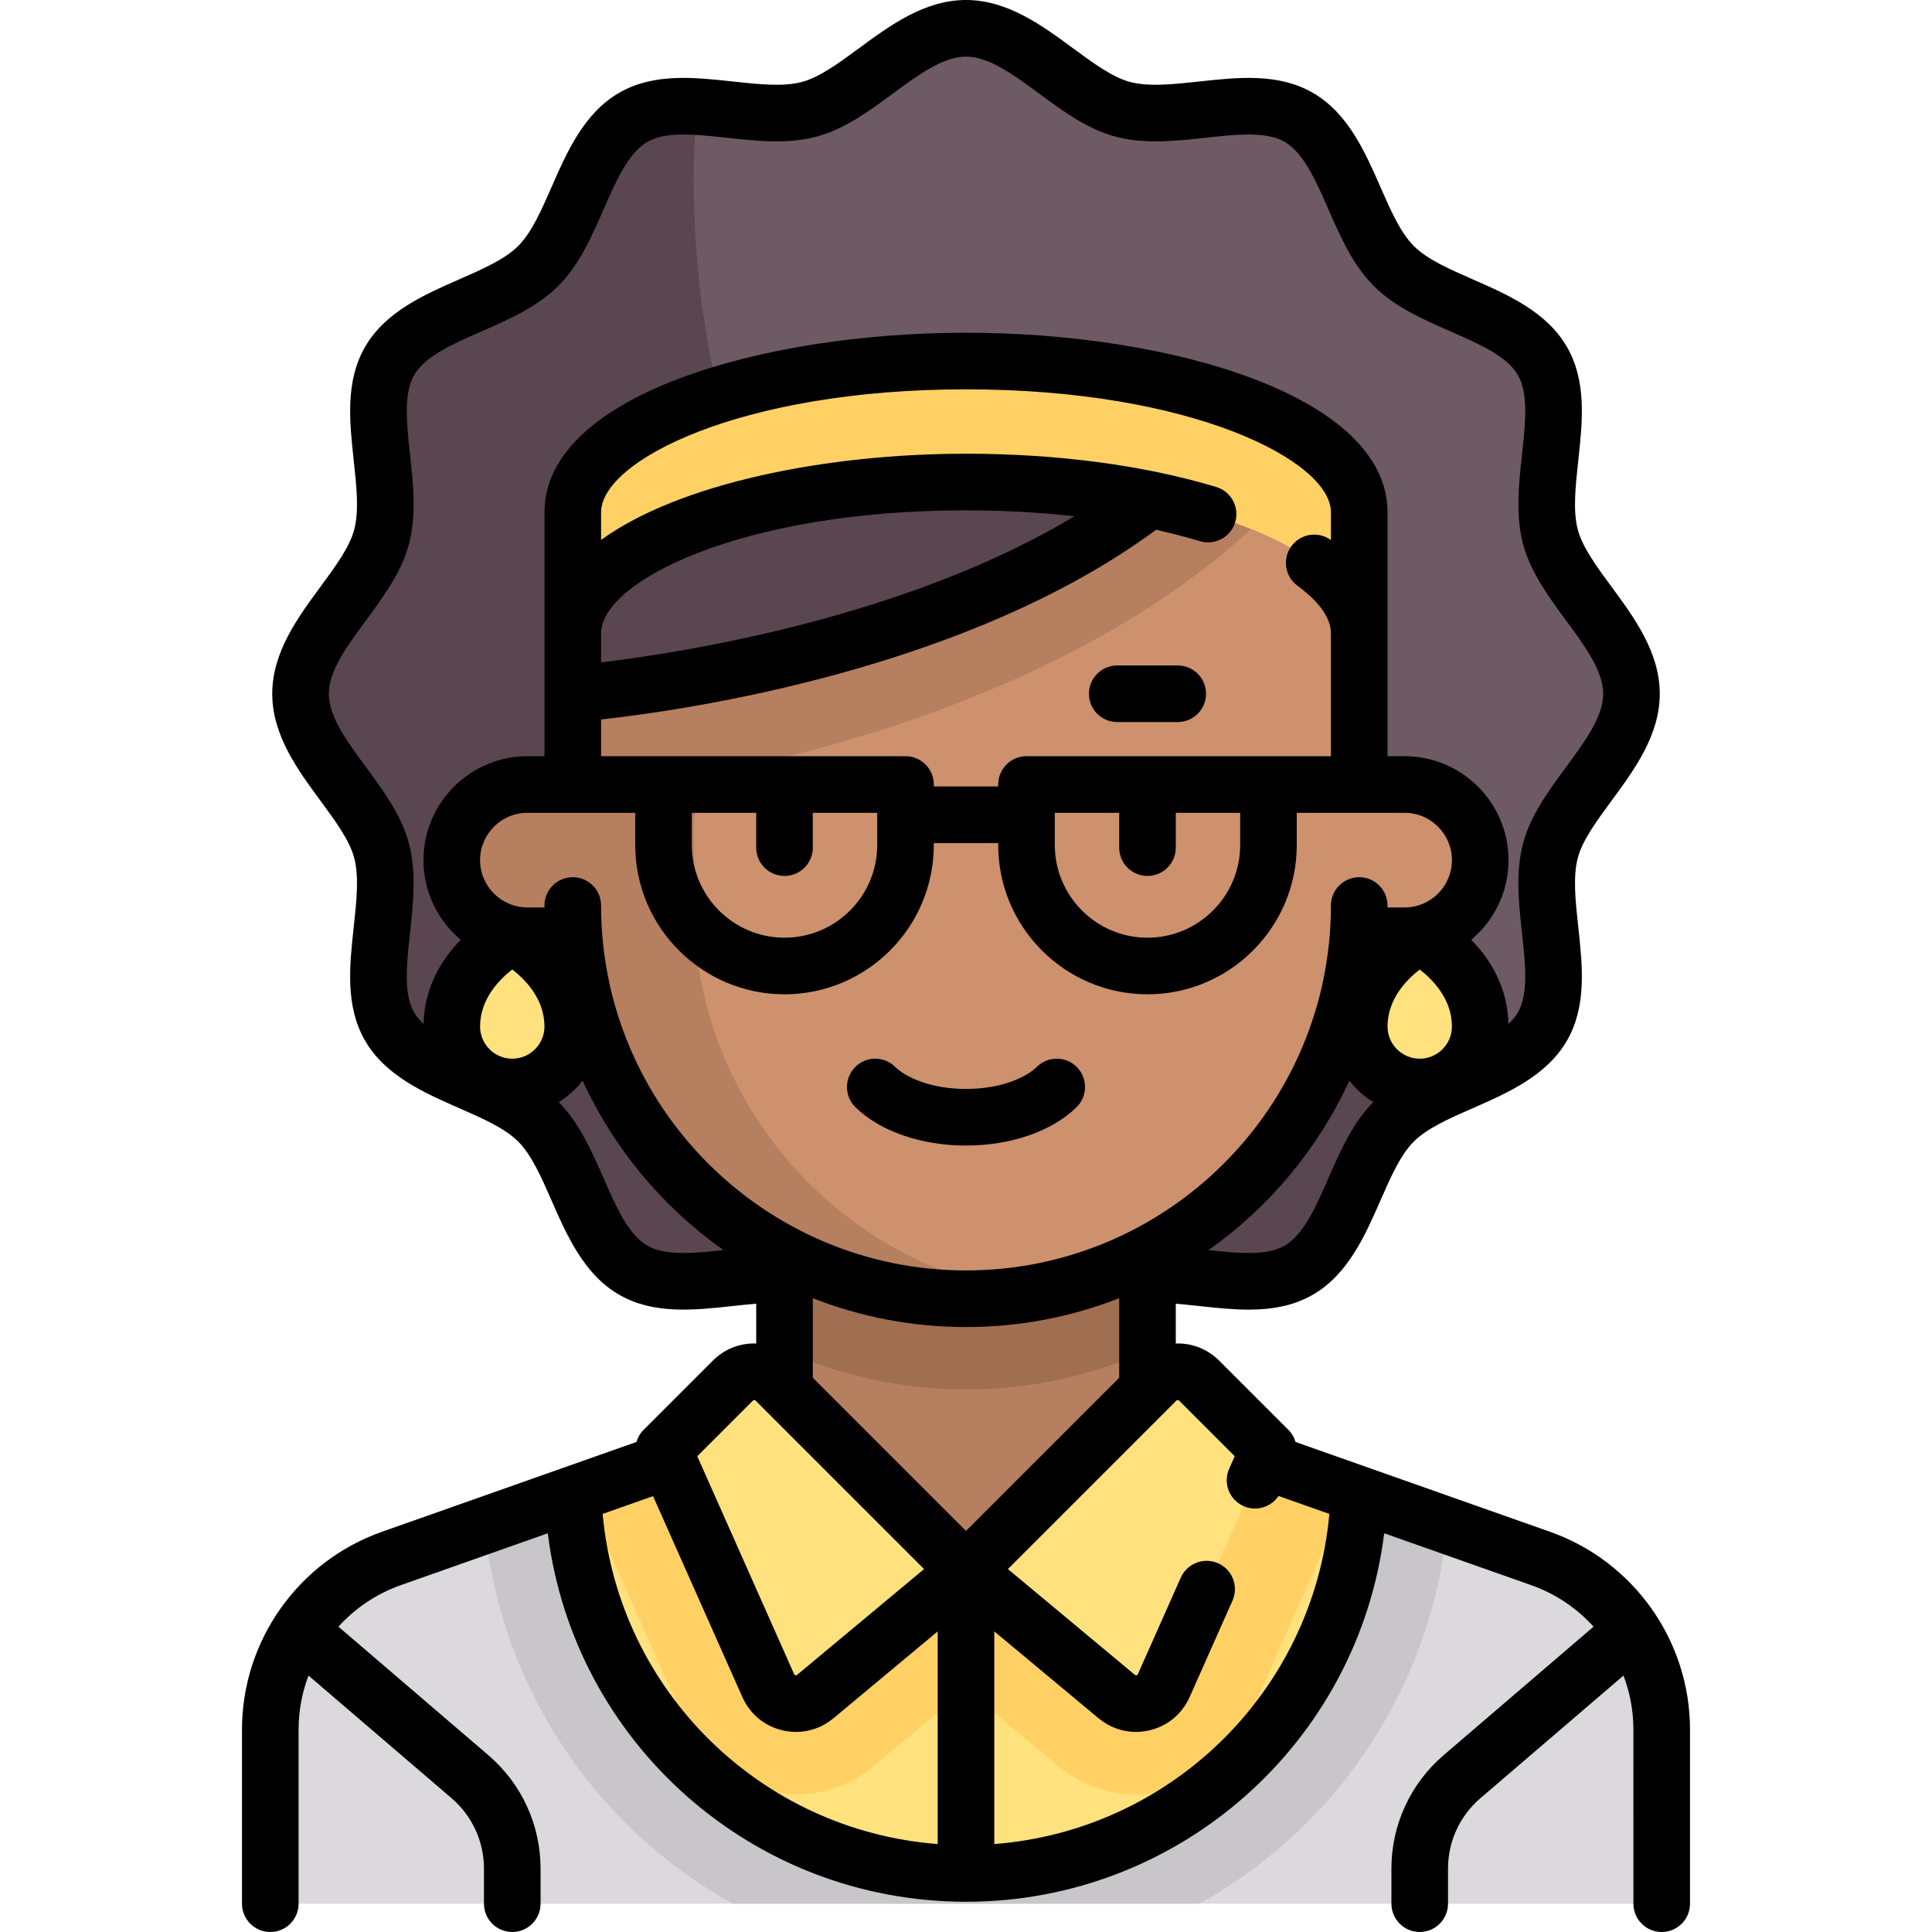 <?xml version="1.0" encoding="iso-8859-1"?>
<!-- Generator: Adobe Illustrator 19.0.0, SVG Export Plug-In . SVG Version: 6.00 Build 0)  -->
<svg version="1.1" id="Capa_1" xmlns="http://www.w3.org/2000/svg" xmlns:xlink="http://www.w3.org/1999/xlink" x="0px" y="0px"
	 viewBox="0 0 512 512" style="enable-background:new 0 0 512 512;" xml:space="preserve">
<path style="fill:#5A4650;" d="M410.898,225.37c3.716-13.902,21.457-26.442,21.457-41.515c0-15.072-17.741-27.612-21.457-41.513
	c-3.844-14.382,5.137-34.09-2.148-46.682c-7.39-12.773-29.017-14.802-39.382-25.168c-10.367-10.367-12.396-31.994-25.168-39.385
	c-12.593-7.286-32.302,1.695-46.685-2.15C283.613,25.241,271.073,7.5,256,7.5c-15.072,0-27.612,17.741-41.513,21.457
	c-14.382,3.844-34.09-5.138-46.682,2.148c-12.773,7.39-14.802,29.017-25.168,39.382c-10.367,10.366-31.994,12.395-39.385,25.168
	c-7.286,12.593,1.695,32.301-2.15,46.684c-3.716,13.902-21.457,26.442-21.457,41.515c0,15.072,17.741,27.612,21.457,41.512
	c3.844,14.382-5.137,34.091,2.148,46.683c7.39,12.772,29.017,14.802,39.382,25.167c10.367,10.367,12.396,31.995,25.168,39.385
	c10.76,6.226,26.717,0.575,40.106,1.197h96.19c13.388-0.62,29.34,5.03,40.099-1.195c12.773-7.39,14.802-29.016,25.168-39.382
	c10.367-10.367,31.994-12.396,39.385-25.169C416.034,259.461,407.053,239.752,410.898,225.37z"/>
<path style="fill:#6E5A64;" d="M432.355,183.855c0-15.072-17.741-27.612-21.457-41.513c-3.844-14.382,5.137-34.09-2.148-46.682
	c-7.39-12.773-29.017-14.802-39.382-25.168c-10.367-10.367-12.396-31.994-25.168-39.385c-12.593-7.286-32.302,1.695-46.685-2.15
	C283.613,25.241,271.073,7.5,256,7.5c-15.072,0-27.612,17.741-41.513,21.457c-8.89,2.376-19.811-0.138-29.833-0.692
	c-0.476,6.384-0.799,12.81-0.799,19.316c0,106.894,65.406,188.259,158.367,226.79c18.301,7.585,39.425,16.981,56.509,6.951
	c4.178-2.453,7.757-5.362,10.017-9.267c7.286-12.593-1.695-32.301,2.15-46.684C414.614,211.468,432.355,198.928,432.355,183.855z"/>
<path style="fill:#DBD9DC;" d="M408.281,412.978l-82.792-29.221c-12.82-4.525-21.393-16.642-21.393-30.237v-25.375h-96.194v25.375
	c0,13.595-8.573,25.712-21.393,30.236l-82.793,29.221c-19.229,6.787-32.089,24.962-32.089,45.354V504.5h368.742v-46.167
	C440.371,437.941,427.511,419.765,408.281,412.978z"/>
<path style="fill:#C9C6CA;" d="M383.528,404.242l-58.039-20.485c-3.214-1.135-6.161-2.749-8.774-4.741L256,407.47l-60.716-28.454
	c-2.613,1.993-5.559,3.607-8.774,4.741l-58.039,20.484c3.949,42.316,28.963,79.937,65.72,100.259h123.616
	C354.566,484.178,379.58,446.557,383.528,404.242z"/>
<path style="fill:#B67F5F;" d="M304.097,353.52v-25.375h-96.194v25.375c0,13.595-8.573,25.712-21.393,30.237L256,416.323
	l69.489-32.566C312.67,379.232,304.097,367.115,304.097,353.52z"/>
<path style="fill:#FFE17D;" d="M325.489,383.757L256,416.323l-69.489-32.566l-34.535,12.189
	c1.95,55.839,47.71,100.538,104.024,100.538s102.074-44.7,104.024-100.538L325.489,383.757z"/>
<path style="fill:#A06E50;" d="M256,368.226c17.034,0,33.296-3.712,48.097-10.257v-29.824h-96.194v29.824
	C222.704,364.514,238.966,368.226,256,368.226z"/>
<path style="fill:#CD916E;" d="M372.234,207.903H360.21v-40.081c0-22.136-46.656-40.081-104.21-40.081s-104.21,17.945-104.21,40.081
	v40.081h-12.024c-11.068,0-20.04,8.972-20.04,20.04c0,11.068,8.972,20.04,20.04,20.04h12.429
	c4.106,53.795,48.958,96.194,103.805,96.194s99.699-42.398,103.805-96.194h12.429c11.068,0,20.04-8.973,20.04-20.04
	C392.274,216.875,383.302,207.903,372.234,207.903z"/>
<path style="fill:#B67F5F;" d="M183.855,239.968v-21.056c0-7.608,5.312-14.121,12.758-15.68
	c37.184-7.789,99.468-27.393,139.548-67.473l-10.922,2.168c-18.418-6.314-42.625-10.184-69.239-10.184
	c-28.027,0-53.416,4.278-72.145,11.2c-19.731,7.293-32.065,17.524-32.065,28.88v40.081h-12.024c-11.068,0-20.04,8.972-20.04,20.04
	c0,11.068,8.972,20.04,20.04,20.04h12.429c4.106,53.795,48.958,96.194,103.805,96.194c5.484,0,10.83-0.534,16.083-1.351
	C222.137,335.119,183.855,292.072,183.855,239.968z"/>
<path style="fill:#5A4650;" d="M143.774,183.855c0,0,104.236-7.817,168.339-56.113H143.774V183.855z"/>
<g>
	<path style="fill:#FFD164;" d="M256,95.677c-57.554,0-104.21,17.945-104.21,40.081v32.065c0-22.136,46.656-40.081,104.21-40.081
		s104.21,17.945,104.21,40.081v-32.065C360.21,113.622,313.554,95.677,256,95.677z"/>
	<path style="fill:#FFD164;" d="M356.796,397.044c0.289-0.649,0.469-1.326,0.706-1.989l-32.012-11.298L256,416.323l-69.489-32.566
		l-32.012,11.298c0.238,0.663,0.417,1.339,0.706,1.989l26.414,59.433c5.142,11.569,16.65,19.045,29.318,19.045
		c7.473,0,14.756-2.64,20.509-7.432L256,447.626l24.553,20.461c5.752,4.793,13.036,7.434,20.51,7.434
		c12.668,0,24.176-7.475,29.318-19.043L356.796,397.044z"/>
</g>
<g>
	<path style="fill:#FFE17D;" d="M205.555,365.878L256,416.323l-39.948,33.29c-4.087,3.406-10.296,1.959-12.457-2.902l-26.415-59.433
		c-0.808-1.819-0.413-3.947,0.994-5.354l16.044-16.044C197.349,362.747,202.425,362.747,205.555,365.878z"/>
	<path style="fill:#FFE17D;" d="M317.781,365.878c-3.13-3.13-8.206-3.13-11.336,0L256,416.323l39.948,33.29
		c4.087,3.406,10.296,1.959,12.457-2.902l26.415-59.433c0.808-1.819,0.413-3.947-0.994-5.354L317.781,365.878z"/>
	<path style="fill:#FFE17D;" d="M151.79,272.032c0,8.854-7.178,16.032-16.032,16.032s-16.032-7.178-16.032-16.032
		c0-16.032,16.032-24.048,16.032-24.048S151.79,256,151.79,272.032z"/>
	<path style="fill:#FFE17D;" d="M392.274,272.032c0,8.854-7.178,16.032-16.032,16.032s-16.032-7.178-16.032-16.032
		c0-16.032,16.032-24.048,16.032-24.048S392.274,256,392.274,272.032z"/>
</g>
<path d="M410.778,405.94l-67.441-23.802c-0.347-1.176-0.967-2.278-1.873-3.184l-18.379-18.379
	c-2.931-2.932-6.827-4.546-10.972-4.546c-0.173,0-0.344,0.02-0.516,0.025v-10.557c2.003,0.163,4.072,0.385,6.198,0.615
	c4.351,0.473,8.763,0.952,13.099,0.952c5.952,0,11.759-0.903,17.058-3.969c9.296-5.379,13.836-15.735,17.841-24.873
	c2.739-6.248,5.325-12.149,8.874-15.697c3.549-3.549,9.45-6.136,15.698-8.874c9.139-4.006,19.496-8.546,24.875-17.843
	c5.299-9.158,4.14-19.833,3.018-30.157c-0.746-6.865-1.45-13.35-0.114-18.346c1.247-4.663,4.992-9.75,8.958-15.136
	c5.978-8.118,12.754-17.32,12.754-28.316s-6.776-20.197-12.754-28.315c-3.965-5.385-7.711-10.472-8.958-15.134
	c-1.335-4.996-0.631-11.479,0.115-18.345c1.122-10.323,2.282-20.998-3.017-30.156c-5.378-9.296-15.735-13.836-24.873-17.841
	c-6.248-2.739-12.149-5.326-15.698-8.874c-3.549-3.549-6.136-9.451-8.874-15.699c-4.005-9.138-8.545-19.495-17.842-24.874
	c-9.157-5.299-19.833-4.14-30.157-3.019c-6.866,0.744-13.35,1.449-18.347,0.114c-4.663-1.247-9.749-4.992-15.134-8.958
	C276.198,6.776,266.997,0,256,0c-10.996,0-20.197,6.776-28.316,12.754c-5.385,3.966-10.471,7.711-15.133,8.957
	c-4.997,1.335-11.48,0.63-18.345-0.115c-10.324-1.12-20.998-2.282-30.157,3.018c-9.296,5.379-13.835,15.735-17.841,24.873
	c-2.739,6.248-5.325,12.149-8.874,15.697c-3.549,3.549-9.451,6.136-15.699,8.875c-9.138,4.005-19.495,8.544-24.874,17.841
	c-5.299,9.158-4.14,19.834-3.018,30.157c0.746,6.865,1.45,13.351,0.114,18.347c-1.247,4.662-4.992,9.749-8.958,15.135
	c-5.979,8.119-12.754,17.32-12.754,28.316s6.776,20.198,12.754,28.316c3.965,5.385,7.711,10.471,8.957,15.133
	c1.335,4.996,0.631,11.48-0.115,18.346c-1.122,10.323-2.282,20.998,3.017,30.156c5.378,9.296,15.735,13.836,24.873,17.841
	c6.248,2.739,12.149,5.326,15.698,8.875c3.548,3.548,6.135,9.45,8.874,15.698c4.005,9.138,8.545,19.495,17.842,24.875
	c9.158,5.298,19.834,4.14,30.158,3.018c2.127-0.231,4.196-0.452,6.201-0.615v10.557c-0.173-0.006-0.343-0.025-0.516-0.025
	c-4.145,0-8.042,1.614-10.972,4.545l-18.38,18.38c-0.906,0.906-1.526,2.008-1.873,3.184l-67.441,23.802
	c-22.187,7.831-37.093,28.899-37.093,52.428V504.5c0,4.143,3.358,7.5,7.5,7.5s7.5-3.357,7.5-7.5v-46.132
	c0-4.992,0.925-9.831,2.626-14.327l37.925,32.508c5.451,4.672,8.578,11.47,8.578,18.65v9.301c0,4.143,3.358,7.5,7.5,7.5
	s7.5-3.357,7.5-7.5v-9.301c0-11.565-5.036-22.515-13.816-30.039l-39.755-34.076c4.423-4.876,10.048-8.712,16.528-10.999
	l38.953-13.748c6.934,55.377,54.127,97.646,110.833,97.646c56.679,0,103.895-42.28,110.831-97.647l38.954,13.748
	c6.479,2.287,12.105,6.123,16.528,10.999l-39.755,34.076c-8.781,7.524-13.817,18.474-13.817,30.039v9.301c0,4.143,3.358,7.5,7.5,7.5
	s7.5-3.357,7.5-7.5v-9.301c0-7.181,3.126-13.979,8.578-18.65l37.925-32.508c1.702,4.496,2.626,9.334,2.626,14.327V504.5
	c0,4.143,3.358,7.5,7.5,7.5s7.5-3.357,7.5-7.5v-46.132C447.871,434.84,432.964,413.771,410.778,405.94z M256,405.715l-40.597-40.596
	V344.04c12.589,4.928,26.282,7.638,40.597,7.638s28.007-2.71,40.597-7.638v21.079L256,405.715z M135.762,256.921
	c3.515,2.723,8.528,7.875,8.528,15.111c0,4.705-3.828,8.532-8.532,8.532c-4.705,0-8.533-3.827-8.533-8.532
	C127.226,264.804,132.247,259.646,135.762,256.921z M159.291,239.968c0-4.143-3.358-7.5-7.5-7.5s-7.5,3.357-7.5,7.5
	c0,0.172,0.006,0.344,0.007,0.516h-4.531c-6.915,0-12.541-5.625-12.541-12.54s5.625-12.54,12.541-12.54h28.573v8.532
	c0,21.815,17.749,39.564,39.564,39.564s39.564-17.749,39.564-39.564v-0.517h17.064v0.517c0,21.815,17.749,39.564,39.564,39.564
	s39.564-17.749,39.564-39.564v-8.532h28.573c6.915,0,12.541,5.625,12.541,12.54s-5.625,12.54-12.541,12.54h-4.531
	c0.001-0.172,0.007-0.343,0.007-0.516c0-4.143-3.358-7.5-7.5-7.5s-7.5,3.357-7.5,7.5c0,53.326-43.384,96.71-96.709,96.71
	S159.291,293.294,159.291,239.968z M159.291,167.822c0-13.604,36.792-32.58,96.709-32.58c9.892,0,19.529,0.535,28.724,1.576
	c-44.824,26.98-104.114,36.169-125.433,38.716V167.822z M159.291,190.666c22.959-2.525,96.913-13.252,147.083-50.263
	c4.016,0.895,7.902,1.896,11.619,3.014c3.962,1.193,8.149-1.054,9.343-5.021s-1.055-8.149-5.021-9.343
	c-19.159-5.765-42.09-8.812-66.314-8.812c-37.231,0-76.071,7.883-96.709,22.852v-7.336c0-13.604,36.792-32.58,96.709-32.58
	s96.709,18.976,96.709,32.58v7.373c-0.002-0.001-0.005-0.004-0.008-0.006c-3.343-2.44-8.037-1.713-10.48,1.63
	c-2.444,3.345-1.714,8.037,1.63,10.481c4.041,2.953,8.858,7.534,8.858,12.586v32.581h-80.677c-4.142,0-7.5,3.357-7.5,7.5v0.516
	h-17.064v-0.516c0-4.143-3.358-7.5-7.5-7.5h-80.677L159.291,190.666L159.291,190.666z M279.532,215.403h17.063v9.228
	c0,4.143,3.358,7.5,7.5,7.5s7.5-3.357,7.5-7.5v-9.228h17.066v8.532c0,13.545-11.02,24.564-24.564,24.564
	s-24.564-11.02-24.564-24.564v-8.532H279.532z M183.339,215.403h17.063v9.228c0,4.143,3.358,7.5,7.5,7.5s7.5-3.357,7.5-7.5v-9.228
	h17.066v8.532c0,13.545-11.02,24.564-24.564,24.564c-13.544,0-24.564-11.02-24.564-24.564v-8.532H183.339z M376.242,280.564
	c-4.705,0-8.532-3.827-8.532-8.532c0-7.225,5.015-12.38,8.53-15.106c3.526,2.733,8.535,7.887,8.535,15.106
	C384.774,276.737,380.947,280.564,376.242,280.564z M352.054,312.202c-3.379,7.71-6.572,14.993-11.615,17.91
	c-4.74,2.745-12.207,2.043-20.179,1.18c16.089-11.355,29.057-26.848,37.343-44.919c1.742,2.259,3.882,4.194,6.317,5.697
	C358.462,297.602,355.202,305.021,352.054,312.202z M109.742,268.294c-2.839-4.907-1.989-12.736-1.088-21.024
	c0.862-7.933,1.753-16.136-0.306-23.839c-1.979-7.4-6.752-13.885-11.37-20.154c-5.057-6.867-9.833-13.353-9.833-19.422
	s4.776-12.556,9.833-19.422c4.617-6.271,9.392-12.755,11.37-20.156c2.059-7.703,1.168-15.906,0.307-23.839
	c-0.9-8.289-1.75-16.118,1.089-21.026c2.918-5.043,10.201-8.235,17.913-11.614c7.245-3.176,14.737-6.46,20.284-12.006
	s8.83-13.038,12.006-20.283c3.38-7.711,6.572-14.994,11.615-17.911c4.908-2.84,12.737-1.988,21.024-1.089
	c7.932,0.862,16.135,1.755,23.839-0.306c7.4-1.978,13.884-6.752,20.154-11.369C243.445,19.776,249.931,15,256,15
	s12.556,4.776,19.423,9.833c6.271,4.617,12.754,9.392,20.155,11.369c7.704,2.059,15.906,1.168,23.84,0.308
	c8.287-0.9,16.116-1.752,21.026,1.09c5.043,2.918,8.236,10.201,11.616,17.912c3.175,7.245,6.459,14.737,12.005,20.283
	c5.546,5.547,13.038,8.831,20.283,12.006c7.71,3.38,14.994,6.572,17.911,11.615c2.839,4.908,1.989,12.736,1.088,21.024
	c-0.862,7.933-1.753,16.135,0.306,23.838c1.979,7.401,6.753,13.885,11.37,20.155c5.057,6.866,9.833,13.353,9.833,19.421
	c0,6.069-4.776,12.556-9.833,19.423c-4.618,6.271-9.393,12.755-11.371,20.156c-2.059,7.703-1.168,15.906-0.307,23.839
	c0.9,8.288,1.75,16.117-1.089,21.025c-0.636,1.1-1.491,2.108-2.502,3.053c-0.213-9.934-4.993-17.33-9.856-22.299
	c6.032-5.056,9.876-12.64,9.876-21.108c0-15.186-12.354-27.54-27.541-27.54h-4.524v-64.646c0-30.904-57.556-47.58-111.709-47.58
	s-111.709,16.676-111.709,47.58v64.646h-4.524c-15.186,0-27.541,12.354-27.541,27.54c0,8.468,3.844,16.052,9.876,21.108
	c-4.863,4.969-9.642,12.365-9.856,22.298C111.234,270.403,110.379,269.395,109.742,268.294z M171.557,330.111
	c-5.043-2.919-8.235-10.202-11.615-17.913c-3.147-7.181-6.407-14.596-11.863-20.127c2.436-1.503,4.576-3.439,6.318-5.698
	c8.286,18.07,21.253,33.563,37.342,44.918C183.765,332.154,176.297,332.852,171.557,330.111z M199.522,371.181
	c0.038-0.037,0.151-0.151,0.365-0.151c0.213,0,0.327,0.114,0.364,0.151c0,0,0,0,0,0.001l44.638,44.637l-33.639,28.032
	c-0.059,0.05-0.193,0.167-0.447,0.106c-0.25-0.059-0.323-0.223-0.354-0.293l-25.664-57.745L199.522,371.181z M159.704,401.207
	l13.365-4.717l23.674,53.266c1.994,4.485,5.878,7.696,10.659,8.811c1.188,0.276,2.383,0.412,3.568,0.412
	c3.579,0,7.053-1.244,9.885-3.604l27.646-23.039v56.358C201.717,485.106,163.997,448.238,159.704,401.207z M263.5,488.693v-56.358
	l27.646,23.039c2.833,2.361,6.306,3.604,9.886,3.604c1.184,0,2.379-0.136,3.567-0.412c4.78-1.114,8.665-4.325,10.659-8.811
	l11.366-25.573c1.682-3.785-0.022-8.217-3.808-9.899c-3.782-1.683-8.217,0.022-9.899,3.808l-11.366,25.573
	c-0.031,0.07-0.104,0.234-0.354,0.293c-0.254,0.061-0.389-0.057-0.448-0.106l-33.639-28.032l44.638-44.638
	c0.038-0.037,0.151-0.151,0.364-0.151c0.214,0,0.327,0.114,0.365,0.152l14.738,14.737l-1.473,3.313
	c-1.682,3.785,0.022,8.218,3.808,9.899c3.385,1.507,7.28,0.296,9.27-2.681l13.475,4.756
	C348.002,448.229,310.263,485.103,263.5,488.693z"/>
<path d="M256,303.581c11.897,0,22.856-3.805,29.316-10.178c2.948-2.909,2.98-7.657,0.071-10.606s-7.658-2.98-10.606-0.071
	c-2.738,2.701-9.299,5.855-18.781,5.855s-16.043-3.154-18.781-5.855c-2.95-2.911-7.698-2.878-10.606,0.071
	c-2.909,2.949-2.877,7.697,0.071,10.606C233.144,299.776,244.103,303.581,256,303.581z"/>
<path d="M296.081,191.354h16.032c4.142,0,7.5-3.357,7.5-7.5s-3.358-7.5-7.5-7.5h-16.032c-4.142,0-7.5,3.357-7.5,7.5
	S291.938,191.354,296.081,191.354z"/>
<g>
</g>
<g>
</g>
<g>
</g>
<g>
</g>
<g>
</g>
<g>
</g>
<g>
</g>
<g>
</g>
<g>
</g>
<g>
</g>
<g>
</g>
<g>
</g>
<g>
</g>
<g>
</g>
<g>
</g>
</svg>
